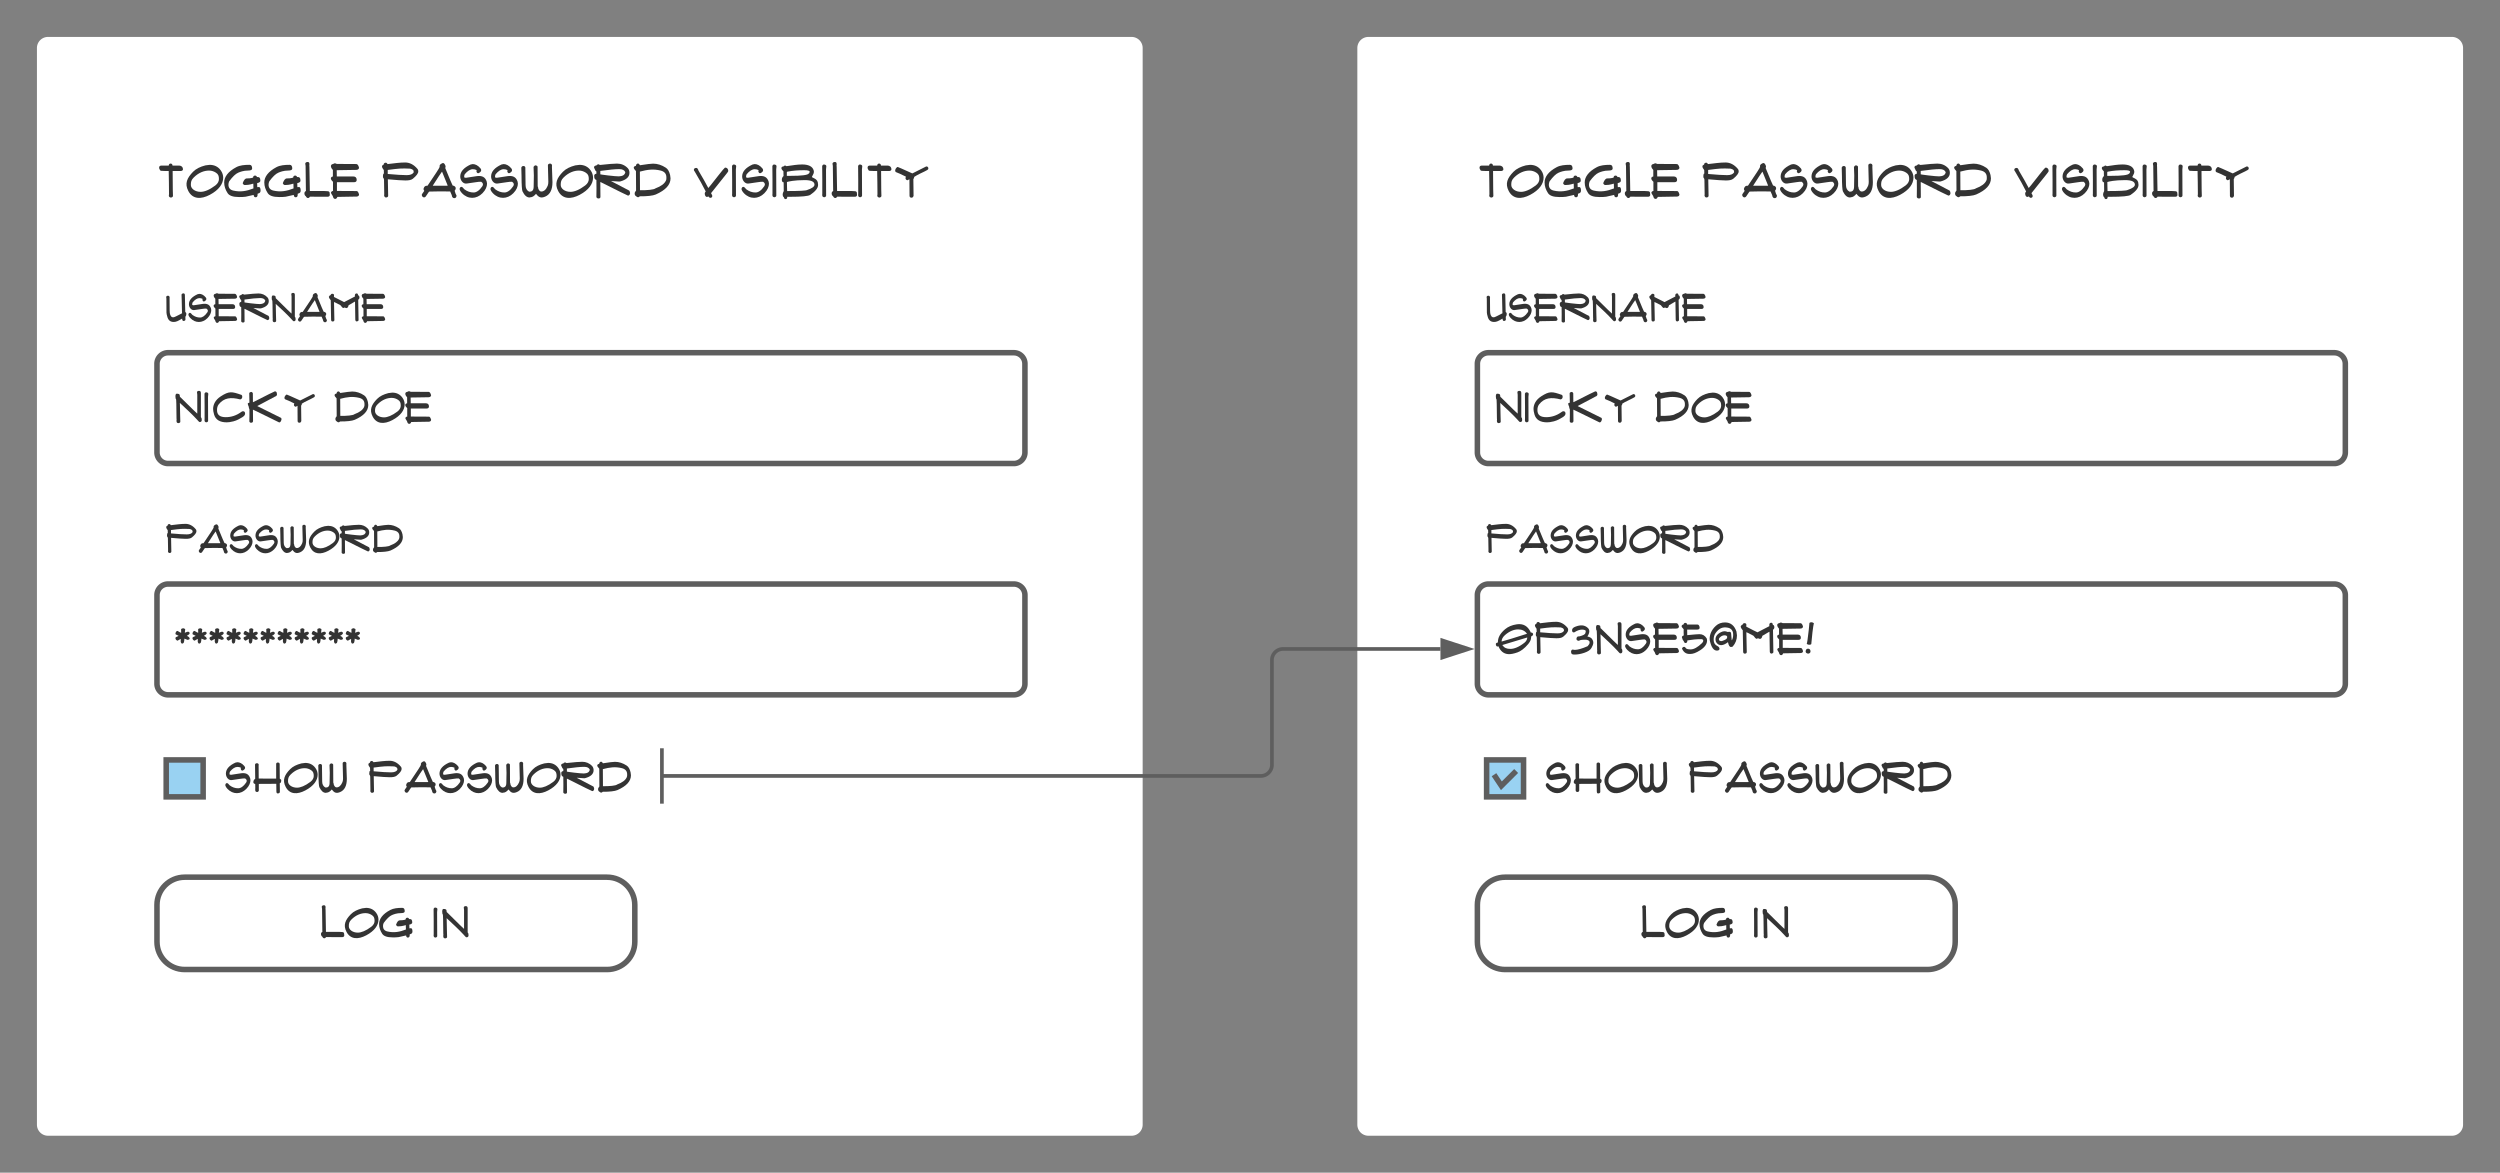 <svg xmlns="http://www.w3.org/2000/svg" xmlns:xlink="http://www.w3.org/1999/xlink" xmlns:lucid="lucid" width="1353.75" height="635"><rect width="100%" height="100%" fill="#808080" stroke="none"/><g transform="translate(-181.25 -62.5)" lucid:page-tab-id="8amG_L3ZhwHP"><path d="M201.25 88.5a6 6 0 0 1 6-6H794a6 6 0 0 1 6 6v583a6 6 0 0 1-6 6H207.25a6 6 0 0 1-6-6zM916.25 88.5a6 6 0 0 1 6-6H1509a6 6 0 0 1 6 6v583a6 6 0 0 1-6 6H922.25a6 6 0 0 1-6-6z" fill="#fff"/><path d="M266.25 259.5a6 6 0 0 1 6-6h458a6 6 0 0 1 6 6v48a6 6 0 0 1-6 6h-458a6 6 0 0 1-6-6z" stroke="#5e5e5e" stroke-width="3" fill="#fff"/><use xlink:href="#a" transform="matrix(1,0,0,1,276.25,259.49) translate(0 31.704)"/><use xlink:href="#b" transform="matrix(1,0,0,1,276.25,259.49) translate(86.155 31.704)"/><path d="M266.25 384.75a6 6 0 0 1 6-6h458a6 6 0 0 1 6 6v48a6 6 0 0 1-6 6h-458a6 6 0 0 1-6-6z" stroke="#5e5e5e" stroke-width="3" fill="#fff"/><use xlink:href="#c" transform="matrix(1,0,0,1,276.25,384.75) translate(0 31.704)"/><path d="M256.25 124.75a6 6 0 0 1 6-6h428a6 6 0 0 1 6 6v72.48a6 6 0 0 1-6 6h-428a6 6 0 0 1-6-6z" stroke="#000" stroke-opacity="0" stroke-width="3" fill="#fff" fill-opacity="0"/><use xlink:href="#d" transform="matrix(1,0,0,1,261.25,123.75) translate(6.172 45.566)"/><use xlink:href="#e" transform="matrix(1,0,0,1,261.25,123.75) translate(126.854 45.566)"/><use xlink:href="#f" transform="matrix(1,0,0,1,261.25,123.75) translate(295.745 45.566)"/><path d="M266.25 219.5a6 6 0 0 1 6-6h428a6 6 0 0 1 6 6v28a6 6 0 0 1-6 6h-428a6 6 0 0 1-6-6z" stroke="#000" stroke-opacity="0" stroke-width="3" fill="#fff" fill-opacity="0"/><use xlink:href="#g" transform="matrix(1,0,0,1,271.25,218.49) translate(0 18.105)"/><path d="M266.25 344.75a6 6 0 0 1 6-6h428a6 6 0 0 1 6 6v28a6 6 0 0 1-6 6h-428a6 6 0 0 1-6-6z" stroke="#000" stroke-opacity="0" stroke-width="3" fill="#fff" fill-opacity="0"/><use xlink:href="#h" transform="matrix(1,0,0,1,271.25,343.75) translate(0 18.105)"/><path d="M271.25 470a6 6 0 0 1 6-6h263a6 6 0 0 1 6 6v28a6 6 0 0 1-6 6h-263a6 6 0 0 1-6-6z" fill="none"/><path d="M271.25 474h20v20h-20z" stroke="#5e5e5e" stroke-width="3" fill="#99d2f2"/><use xlink:href="#i" transform="matrix(1,0,0,1,303.25,464.01) translate(0 27.704)"/><use xlink:href="#j" transform="matrix(1,0,0,1,303.25,464.01) translate(77.474 27.704)"/><path d="M281.25 537.5c-8.28 0-15 6.72-15 15v20c0 8.28 6.72 15 15 15H510c8.28 0 15-6.72 15-15v-20c0-8.28-6.72-15-15-15z" stroke="#5e5e5e" stroke-width="3" fill="#fff"/><use xlink:href="#k" transform="matrix(1,0,0,1,276.25,542.5) translate(78.81 27.704)"/><use xlink:href="#l" transform="matrix(1,0,0,1,276.25,542.5) translate(139.791 27.704)"/><path d="M981.25 259.5a6 6 0 0 1 6-6h458a6 6 0 0 1 6 6v48a6 6 0 0 1-6 6h-458a6 6 0 0 1-6-6z" stroke="#5e5e5e" stroke-width="3" fill="#fff"/><use xlink:href="#a" transform="matrix(1,0,0,1,991.25,259.49) translate(0 31.704)"/><use xlink:href="#b" transform="matrix(1,0,0,1,991.25,259.49) translate(86.155 31.704)"/><path d="M981.25 384.75a6 6 0 0 1 6-6h458a6 6 0 0 1 6 6v48a6 6 0 0 1-6 6h-458a6 6 0 0 1-6-6z" stroke="#5e5e5e" stroke-width="3" fill="#fff"/><use xlink:href="#m" transform="matrix(1,0,0,1,991.25,384.75) translate(0 31.704)"/><path d="M971.25 124.75a6 6 0 0 1 6-6h428a6 6 0 0 1 6 6v72.48a6 6 0 0 1-6 6h-428a6 6 0 0 1-6-6z" stroke="#000" stroke-opacity="0" stroke-width="3" fill="#fff" fill-opacity="0"/><use xlink:href="#d" transform="matrix(1,0,0,1,976.25,123.75) translate(6.172 45.566)"/><use xlink:href="#e" transform="matrix(1,0,0,1,976.25,123.75) translate(126.854 45.566)"/><use xlink:href="#f" transform="matrix(1,0,0,1,976.25,123.75) translate(295.745 45.566)"/><path d="M981.25 219.5a6 6 0 0 1 6-6h428a6 6 0 0 1 6 6v28a6 6 0 0 1-6 6h-428a6 6 0 0 1-6-6z" stroke="#000" stroke-opacity="0" stroke-width="3" fill="#fff" fill-opacity="0"/><use xlink:href="#g" transform="matrix(1,0,0,1,986.25,218.49) translate(0 18.105)"/><path d="M981.25 344.75a6 6 0 0 1 6-6h428a6 6 0 0 1 6 6v28a6 6 0 0 1-6 6h-428a6 6 0 0 1-6-6z" stroke="#000" stroke-opacity="0" stroke-width="3" fill="#fff" fill-opacity="0"/><use xlink:href="#h" transform="matrix(1,0,0,1,986.25,343.75) translate(0 18.105)"/><path d="M986.25 470a6 6 0 0 1 6-6h263a6 6 0 0 1 6 6v28a6 6 0 0 1-6 6h-263a6 6 0 0 1-6-6z" fill="none"/><path d="M986.25 474h20v20h-20z" stroke="#5e5e5e" stroke-width="3" fill="#99d2f2"/><path d="M990.25 482l4 6 8-8" stroke="#5e5e5e" stroke-width="3" fill="none"/><g><use xlink:href="#i" transform="matrix(1,0,0,1,1018.25,464.01) translate(0 27.704)"/><use xlink:href="#j" transform="matrix(1,0,0,1,1018.25,464.01) translate(77.474 27.704)"/></g><path d="M996.25 537.5c-8.28 0-15 6.72-15 15v20c0 8.28 6.72 15 15 15H1225c8.28 0 15-6.72 15-15v-20c0-8.28-6.72-15-15-15z" stroke="#5e5e5e" stroke-width="3" fill="#fff"/><g><use xlink:href="#k" transform="matrix(1,0,0,1,991.25,542.5) translate(78.81 27.704)"/><use xlink:href="#l" transform="matrix(1,0,0,1,991.25,542.5) translate(139.791 27.704)"/></g><path d="M538.67 482.67H864a6 6 0 0 0 6-6v-56.75a6 6 0 0 1 6-6h85.25M539.67 467.67v30" stroke="#5e5e5e" stroke-width="2" fill="none"/><path d="M976.5 413.92l-14.25 4.63v-9.27z" stroke="#5e5e5e" stroke-width="2" fill="#5e5e5e"/><defs><path fill="#333" d="M1162-1549c61 0 91 35 91 106v1181c0 10 11 29 33 57 3 29 10 53 10 87 0 70-34 105-101 105-33 0-72-56-149-139-255-276-538-531-816-792h-14l5 58c0 362 19 646 19 854 0 40-32 64-96 72C42 30 45-51 58-147l-5-43c-4-637-12-956-24-956-16 0-29-46-29-139 0-84 28-125 62-125 99 0 149 26 149 77 0 61 13 94 39 101 536 530 808 797 816 797h9v-922l-14-125c0-37 33-67 101-67" id="n"/><path fill="#333" d="M0-1411c19-46 47-72 91-67 64 7 101 40 96 86l-14 139c2 392 5 792 5 1176 0 41-29 66-87 77C34-7 5-35 5-82H0l5-81c-2-415 5-840-5-1248" id="o"/><path fill="#333" d="M374-1277c417-270 543-242 1028-72 22 21 33 50 33 87 0 73-34 118-101 134-463-122-800-83-1060 245-62 79-82 177-82 278-2 243 148 351 432 351 257 0 509-76 744-245 37-26 64-48 96-48 79 0 110 45 110 115 0 77-55 130-148 187-115 70-251 151-428 197C854-10 742 0 667 0 332 0 123-127 48-384 13-505 0-597 0-658c0-213 107-446 374-619" id="p"/><path fill="#333" d="M1334-1526c69-2 100 45 101 140h5c0 60-34 100-101 120L475-806v10c90 50 477 242 1162 576 16 15 24 39 24 72-21 102-59 153-115 153C1094-220 132-688 254-623c2 184 4 367 5 552 0 64-34 91-101 91-39 0-66-21-81-62 11-191 2-401 5-600-23-41-34-83-34-125C16-836 0-886 0-916c0-26 27-44 82-53-8-147-10-310-10-456 0-35 32-59 96-72 43 0 71 30 86 91l-4 20 4 393h10c697-355 1053-533 1070-533" id="q"/><path fill="#333" d="M1402-1391c55-3 96 28 96 96 0 46-60 79-168 129-318 148-472 242-476 250 12 37-13 62-33 96l9 758c-19 55-49 82-91 82-61 0-91-36-91-86 0-250 1-501-5-744h-9c-43 29-74 43-92 43-51-20-76-54-76-101l19-62c-215-107-367-176-456-207-19-19-29-40-29-62 0-57 29-110 86-159 19-2 29-5 29-9 12 0 230 96 653 288h14" id="r"/><g id="a"><use transform="matrix(0.011,0,0,0.011,0,0)" xlink:href="#n"/><use transform="matrix(0.011,0,0,0.011,15.734,0)" xlink:href="#o"/><use transform="matrix(0.011,0,0,0.011,20.399,0)" xlink:href="#p"/><use transform="matrix(0.011,0,0,0.011,39.171,0)" xlink:href="#q"/><use transform="matrix(0.011,0,0,0.011,59.028,0)" xlink:href="#r"/></g><path fill="#333" d="M192-1522c32 0 62 26 91 77 302-46 504-73 591-72 195 0 389 60 580 187 89 59 150 170 188 327l19 149c0 292-223 534-667 729-128 56-397 85-720 82-61 62-100 54-168-5-42-23-63-63-63-120 0-45 21-89 63-134l-5-879c-67-75-98-108-96-149H0c0-46 32-75 96-86 14-71 46-106 96-106zm86 365c-1 282 0 563 5 840 322 4 630-22 701-86 248-91 405-208 470-351 24-53 20-84 20-148 0-157-86-260-260-303-331-81-598-42-936 48" id="s"/><path fill="#333" d="M1037-1463c205 0 377 79 499 249 78 108 110 222 110 331 0 272-189 554-604 773C643 101 268 93 72-283c-175-336-55-591 216-868 135-138 326-229 557-288zM187-556c0 172 194 312 442 312 165 0 394-85 662-288 117-89 163-195 163-288 0-143-31-221-134-288-91-60-193-96-312-96-221 0-466 89-691 312-114 113-130 198-130 336" id="t"/><path fill="#333" d="M106-1504c88-41 67-36 163 0 299-1 595 5 888 5 45 0 100 79 115 177-17 58-60 86-130 87l-878 14c5 91 6 186 5 283h744c96-2 153 56 153 154 0 70-41 105-124 105H274v394c297 2 595 3 892 5 41 0 76 51 106 153 0 49-35 95-110 96L293-16c-21 61-54 91-101 91-52 0-87-43-106-130C32-137 5-185 5-199c0-43 32-73 96-91l-5-33v-375C32-756 0-807 0-851c0-46 30-75 91-87v-293c-80-78-159-245 15-273" id="u"/><g id="b"><use transform="matrix(0.011,0,0,0.011,0,0)" xlink:href="#s"/><use transform="matrix(0.011,0,0,0.011,19.857,0)" xlink:href="#t"/><use transform="matrix(0.011,0,0,0.011,38.303,0)" xlink:href="#u"/></g><path fill="#333" d="M379-1253c67 14 105 37 101 67l-19 158c78-31 130-53 149-53 49 0 80 23 91 68 0 41-46 86-139 134 1 6 33 25 96 58 66 68 63 129-58 144l-158-63c-9 151-30 226-63 226-10 13-26 19-48 19-34 0-58-34-72-101 5-39 6-84 5-129-11 0-63 29-158 86H96C32-666 0-710 0-773c0-29 51-63 154-101v-5L10-951 0-994c18-83 53-125 106-125 69 45 125 76 168 91 3-5 10-5 9-14l-5-149c0-27 34-48 101-62" id="v"/><g id="c"><use transform="matrix(0.011,0,0,0.011,0,0)" xlink:href="#v"/><use transform="matrix(0.011,0,0,0.011,9.223,0)" xlink:href="#v"/><use transform="matrix(0.011,0,0,0.011,18.446,0)" xlink:href="#v"/><use transform="matrix(0.011,0,0,0.011,27.669,0)" xlink:href="#v"/><use transform="matrix(0.011,0,0,0.011,36.892,0)" xlink:href="#v"/><use transform="matrix(0.011,0,0,0.011,46.115,0)" xlink:href="#v"/><use transform="matrix(0.011,0,0,0.011,55.339,0)" xlink:href="#v"/><use transform="matrix(0.011,0,0,0.011,64.562,0)" xlink:href="#v"/><use transform="matrix(0.011,0,0,0.011,73.785,0)" xlink:href="#v"/><use transform="matrix(0.011,0,0,0.011,83.008,0)" xlink:href="#v"/><use transform="matrix(0.011,0,0,0.011,92.231,0)" xlink:href="#v"/></g><path fill="#333" d="M518-1521c51 0 80 30 87 91h297c88 0 173 55 173 173 0 36-29 60-86 72H610c4 749 9 1123 14 1123 0 40-33 68-96 77-92-19-101-67-82-149-6-349-2-708-14-1051H274c-151 0-226-10-226-29-63-78-83-216 58-216h326c9-61 38-91 86-91" id="w"/><path fill="#333" d="M1142-1464c80 0 120 56 120 168 0 61-61 91-182 91-210 0-357 59-446 96-119 50-255 181-408 389-23 51-34 102-34 154 0 137 71 230 216 264 325 76 605 24 912-96l-5-216c-36 0-150 62-384 62-41 0-73-27-96-82 51-144 112-216 183-216 193 0 288-36 288-43 0-52 30-86 91-86 35 0 63 22 86 67 114-12 149 46 149 168 0 51-48 86-144 106 3 59 6 118 5 182 23-1 45-3 67-5 62-5 82 68 82 163 0 66-32 108-96 125-26 7-39 12-39 19 6 87-10 154-91 154-51 0-80-35-86-106L965-24C846-9 780-9 667-10c-275 0-439-63-513-177C58-335 0-493 0-672c0-245 175-489 547-686 162-86 368-106 595-106" id="x"/><path fill="#333" d="M38-1511c-1-44 38-81 106-81 89 0 89 79 77 163l5 58 19 1089h648c150 0 225 13 225 39 16 2 26 50 29 144-9 51-43 76-101 76-266-1-536 3-796-4-52 90-140 80-183-15C22-71 0-118 0-181c0-42 24-77 72-106l-5-19-14-1109" id="y"/><g id="d"><use transform="matrix(0.012,0,0,0.012,0,0)" xlink:href="#w"/><use transform="matrix(0.012,0,0,0.012,14.932,0)" xlink:href="#t"/><use transform="matrix(0.012,0,0,0.012,35.222,0)" xlink:href="#x"/><use transform="matrix(0.012,0,0,0.012,56.946,0)" xlink:href="#x"/><use transform="matrix(0.012,0,0,0.012,78.669,0)" xlink:href="#y"/><use transform="matrix(0.012,0,0,0.012,92.992,0)" xlink:href="#u"/></g><path fill="#333" d="M1046-1569c196 0 387 91 552 288 33 39 39 82 39 115 0 87-82 197-245 331-77 63-199 77-336 77-143 0-407-18-792-53 4 248 9 496 14 744 0 38-32 77-96 77-41 0-69-26-86-77l5-77-10-643c0-37-14-71-43-101l-5-43c0-93 14-139 43-139-5-48-4-101-4-154-27-58-82-91-82-172 0-29 26-56 77-82 0-45 31-82 96-82 25 0 52 21 81 63 285-34 549-72 792-72zm-787 336v182c386 35 671 53 855 53 162 0 267-42 316-125 9-101-40-136-158-168-407-18-496-10-1013 58" id="z"/><path fill="#333" d="M0-103c-2-13 43-88 115-182v-5c-17-23-28-52-33-86 31-110 75-153 182-144 365-536 547-819 547-850-18-74 24-122 111-163 77-37 120 25 158 130-1 34-10 60-14 91 198 483 308 744 331 782 145 25 179 132 91 235 23 91 51 165 86 221-5 76-44 115-100 115-67 0-105-45-116-134l-72-168c-313-10-635-3-945 5-16 1-58 80-154 216C129 43 20 9 5-103H0zm504-427v10h643l24-5v-10l-249-614h-10c-39 47-175 254-408 619" id="A"/><path fill="#333" d="M312-618C163-599 30-756 29-935c0-219 157-400 470-543l96-19c109 0 231 56 341 187 72 86 37 160-62 216-56 32-106-10-116-86l15-43c-53-29-111-43-173-43-120 0-243 77-370 230-19 46-26 78-24 125 0 18 26 29 77 33l499-76c235-29 376 43 442 249l14 91c0 130-59 283-206 432-271 275-657 282-926-4C26-271 0-344 0-378c13-61 40-92 82-92 33 0 78 37 134 111 131 97 267 145 418 144 123 0 262-89 393-283 53-79 32-148-53-202-153-4-265 31-662 82" id="B"/><path fill="#333" d="M1296-1521c57 9 86 34 86 77h5c-4 21-6 45-5 72l24 691c0 334-107 560-331 653C888 50 786 7 667-153h-5C577-51 494 0 413 0l-39 10C244 10 142-86 53-268c-23-48-43-277-43-696L0-1339c17-48 49-72 96-72 58 0 86 37 86 82h5l-5 24 10 753c0 141 51 240 154 298 133 12 208-51 211-216l9-514-14-388c28-45 60-68 96-68 57 13 86 36 86 68l5 873c13 27 22 67 29 120 41 83 77 120 134 120 117 0 216-85 288-259 22-52 29-113 29-178 0-256-19-504-19-744 0-47 32-74 96-81" id="C"/><path fill="#333" d="M1037-1519c186 0 353 66 489 211 52 56 72 129 72 206 0 183-139 313-417 389l-48 5-360-24v5l816 427c16 17 29 56 38 115-11 73-43 110-96 110-14 0-425-203-1233-609-5 1-17-4-15 5l5 667c0 35-27 67-82 67-49 0-83-21-100-62 8-252 3-517 0-773-64-19-96-67-96-144-17-79 11-126 96-139v-101c-35-19-59-53-72-101-58-86-47-156 81-173 0-19 26-36 77-53l77 34c370-41 626-62 768-62zm-754 480c-58 10 714 103 835 96 167-9 268-56 293-188-40-93-131-139-273-139-182 0-467 27-855 82v149" id="D"/><path fill="#333" d="M192-1522c32 0 62 26 91 77 302-46 504-73 591-72 195 0 389 60 580 187 89 59 150 170 188 327l19 149c0 292-223 534-667 729-128 56-397 85-720 82-61 62-100 54-168-5-42-23-63-63-63-120 0-45 21-89 63-134l-5-879c-67-75-98-108-96-149H0c0-46 32-75 96-86 14-71 46-106 96-106zm86 365c-1 282 0 563 5 840 322 4 630-22 701-86 248-91 405-208 470-351 24-53 20-84 20-148 0-157-86-260-260-303-331-81-598-42-936 48" id="E"/><g id="e"><use transform="matrix(0.012,0,0,0.012,0,0)" xlink:href="#z"/><use transform="matrix(0.012,0,0,0.012,21.484,0)" xlink:href="#A"/><use transform="matrix(0.012,0,0,0.012,42.014,0)" xlink:href="#B"/><use transform="matrix(0.012,0,0,0.012,58.724,0)" xlink:href="#B"/><use transform="matrix(0.012,0,0,0.012,75.434,0)" xlink:href="#C"/><use transform="matrix(0.012,0,0,0.012,94.531,0)" xlink:href="#t"/><use transform="matrix(0.012,0,0,0.012,114.822,0)" xlink:href="#D"/><use transform="matrix(0.012,0,0,0.012,136.306,0)" xlink:href="#E"/></g><path fill="#333" d="M1440-1338c73 21 110 72 110 153 0 27-48 86-129 188L778-191v14c35 59 52 98 52 116 0 58-37 86-86 86-33 0-64-21-91-62-22 5-38 17-58 24-57 0-105-54-105-164 0-20 14-49 43-86-114-232-280-533-499-902-65-68-38-159 76-159 41 0 73 40 96 120 184 309 331 570 442 783h5c8 0 163-194 465-581 156-199 249-310 279-331" id="F"/><path fill="#333" d="M911-1480c283 0 467 83 523 259 36 113-6 156-76 298-2 24 36 36 110 72 110 53 163 139 163 249l5 44c0 141-119 291-355 451-84 57-384 86-903 86H244c1 69-24 106-77 105-41 0-68-32-81-95-26 6-49-58-48-125 0-35 16-83 48-144-2-133-3-265-5-398-7 0-17-2-19 4-41-14-62-52-62-115 0-71 25-127 76-168-1-72-3-144-5-216-61-55-91-103-91-144 0-45 34-70 101-77 14-25 38-38 72-38l57 29c265-39 498-77 701-77zm-686 360v154h163c508 0 783-35 826-106 17 0 32-26 43-77 0-48-82-72-245-72-270 0-503 16-768 67-13 9-19 21-19 34zm5 432c5 134 0 277 9 408 541 0 851-16 903-48 221-73 331-153 331-240 0-137-147-206-442-206-472 0-738 65-801 86" id="G"/><path fill="#333" d="M518-1521c51 0 80 30 87 91h297c88 0 173 55 173 173 0 36-29 60-86 72H610c4 749 9 1123 14 1123 0 40-33 68-96 77-92-19-101-67-82-149-6-349-2-708-14-1051H274c-151 0-226-10-226-29-63-78-83-216 58-216h326c9-61 38-91 86-91" id="H"/><g id="f"><use transform="matrix(0.012,0,0,0.012,0,0)" xlink:href="#F"/><use transform="matrix(0.012,0,0,0.012,20.649,0)" xlink:href="#o"/><use transform="matrix(0.012,0,0,0.012,25.781,0)" xlink:href="#B"/><use transform="matrix(0.012,0,0,0.012,42.491,0)" xlink:href="#o"/><use transform="matrix(0.012,0,0,0.012,47.624,0)" xlink:href="#G"/><use transform="matrix(0.012,0,0,0.012,69.466,0)" xlink:href="#o"/><use transform="matrix(0.012,0,0,0.012,74.599,0)" xlink:href="#y"/><use transform="matrix(0.012,0,0,0.012,88.921,0)" xlink:href="#o"/><use transform="matrix(0.012,0,0,0.012,94.054,0)" xlink:href="#H"/><use transform="matrix(0.012,0,0,0.012,108.985,0)" xlink:href="#r"/></g><path fill="#333" d="M926-1525c100 5 85 80 87 172l19 840c48 30 58 53 58 111 0 57-18 107-53 149 1 49 5 96 5 144 0 43-32 74-96 81-52 6-83-47-82-125h-10C637-26 540 25 408 25 233 25 120-61 67-234 32-351 14-434 14-484l-4-753-10-77c0-55 34-82 101-82 40 0 69 26 86 77l-5 34c2 232 5 462 5 696 0 197 45 318 139 355 21 8 49 5 77 5 31 0 183-72 456-216l-5-72c-6-545-24-853-24-927 0-44 32-71 96-81" id="I"/><path fill="#333" d="M1162-1549c61 0 91 35 91 106v1181c0 10 11 29 33 57 3 29 10 53 10 87 0 70-34 105-101 105-33 0-72-56-149-139-255-276-538-531-816-792h-14l5 58c0 362 19 646 19 854 0 40-32 64-96 72C42 30 45-51 58-147l-5-43c-4-637-12-956-24-956-16 0-29-46-29-139 0-84 28-125 62-125 99 0 149 26 149 77 0 61 13 94 39 101 536 530 808 797 816 797h9v-922l-14-125c0-37 33-67 101-67" id="J"/><path fill="#333" d="M1507-1522c43 0 68 35 77 106 37 0 72 39 72 120 0 47-22 87-67 120l19 1099c0 35-30 60-91 77-89-13-86-70-87-158l-14-912c-2-4-7-6-14-5l-336 197c-19 102-60 153-125 153-31-11-58-24-91-33l-63 28c-36 0-90-51-163-153-224-116-328-174-346-173l20 974c0 51-32 82-96 82-51 0-81-32-82-96l-19-1056C34-1227 0-1291 0-1344c25-51 53-77 86-77 21-54 53-81 96-81 65 0 98 34 96 72l-4 100c269 142 453 235 552 279 77-35 272-136 585-303-17-89 6-168 96-168" id="K"/><g id="g"><use transform="matrix(0.01,0,0,0.01,0,0)" xlink:href="#I"/><use transform="matrix(0.01,0,0,0.01,12.012,0)" xlink:href="#B"/><use transform="matrix(0.01,0,0,0.01,25.684,0)" xlink:href="#u"/><use transform="matrix(0.01,0,0,0.01,39.551,0)" xlink:href="#D"/><use transform="matrix(0.01,0,0,0.01,57.129,0)" xlink:href="#J"/><use transform="matrix(0.01,0,0,0.01,71.289,0)" xlink:href="#A"/><use transform="matrix(0.01,0,0,0.01,88.086,0)" xlink:href="#K"/><use transform="matrix(0.01,0,0,0.01,105.859,0)" xlink:href="#u"/></g><g id="h"><use transform="matrix(0.01,0,0,0.01,0,0)" xlink:href="#z"/><use transform="matrix(0.01,0,0,0.01,17.578,0)" xlink:href="#A"/><use transform="matrix(0.01,0,0,0.01,34.375,0)" xlink:href="#B"/><use transform="matrix(0.01,0,0,0.01,48.047,0)" xlink:href="#B"/><use transform="matrix(0.01,0,0,0.01,61.719,0)" xlink:href="#C"/><use transform="matrix(0.01,0,0,0.01,77.344,0)" xlink:href="#t"/><use transform="matrix(0.01,0,0,0.01,93.945,0)" xlink:href="#D"/><use transform="matrix(0.01,0,0,0.01,111.523,0)" xlink:href="#E"/></g><path fill="#333" d="M312-618C163-599 30-756 29-935c0-219 157-400 470-543l96-19c109 0 231 56 341 187 72 86 37 160-62 216-56 32-106-10-116-86l15-43c-53-29-111-43-173-43-120 0-243 77-370 230-19 46-26 78-24 125 0 18 26 29 77 33l499-76c235-29 376 43 442 249l14 91c0 130-59 283-206 432-271 275-657 282-926-4C26-271 0-344 0-378c13-61 40-92 82-92 33 0 78 37 134 111 131 97 267 145 418 144 123 0 262-89 393-283 53-79 32-148-53-202-153-4-265 31-662 82" id="L"/><path fill="#333" d="M1210-1486c99 13 86 72 86 163 0 211 5 420 5 633 48 31 72 59 72 82 0 97-34 144-72 144-1 143 3 282 5 422 0 46-31 74-92 81-89 10-81-88-81-172 0-98-6-199-5-302l-845 5-14 4v293l5 5c-11 67-39 100-96 96-55-4-82-32-82-77h-5c12-97-1-213 0-317-61-11-91-41-91-91 0-67 30-123 91-168-7-228-5-464-9-696 9-45 41-67 96-67 43 0 71 21 86 62l-5 63 5 629c286 2 570 5 859 4 3-239 0-486 0-724 0-39 29-63 87-72" id="M"/><g id="i"><use transform="matrix(0.011,0,0,0.011,0,0)" xlink:href="#L"/><use transform="matrix(0.011,0,0,0.011,15.191,0)" xlink:href="#M"/><use transform="matrix(0.011,0,0,0.011,31.901,0)" xlink:href="#t"/><use transform="matrix(0.011,0,0,0.011,50.347,0)" xlink:href="#C"/></g><g id="j"><use transform="matrix(0.011,0,0,0.011,0,0)" xlink:href="#z"/><use transform="matrix(0.011,0,0,0.011,19.531,0)" xlink:href="#A"/><use transform="matrix(0.011,0,0,0.011,38.194,0)" xlink:href="#B"/><use transform="matrix(0.011,0,0,0.011,53.385,0)" xlink:href="#B"/><use transform="matrix(0.011,0,0,0.011,68.576,0)" xlink:href="#C"/><use transform="matrix(0.011,0,0,0.011,85.938,0)" xlink:href="#t"/><use transform="matrix(0.011,0,0,0.011,104.384,0)" xlink:href="#D"/><use transform="matrix(0.011,0,0,0.011,123.915,0)" xlink:href="#E"/></g><path fill="#333" d="M38-1511c-1-44 38-81 106-81 89 0 89 79 77 163l5 58 19 1089h648c150 0 225 13 225 39 16 2 26 50 29 144-9 51-43 76-101 76-266-1-536 3-796-4-52 90-140 80-183-15C22-71 0-118 0-181c0-42 24-77 72-106l-5-19-14-1109" id="N"/><g id="k"><use transform="matrix(0.011,0,0,0.011,0,0)" xlink:href="#N"/><use transform="matrix(0.011,0,0,0.011,13.021,0)" xlink:href="#t"/><use transform="matrix(0.011,0,0,0.011,31.467,0)" xlink:href="#x"/></g><g id="l"><use transform="matrix(0.011,0,0,0.011,0,0)" xlink:href="#o"/><use transform="matrix(0.011,0,0,0.011,4.666,0)" xlink:href="#J"/></g><path fill="#333" d="M1027-1444c327-48 537 87 677 365 8 48 14 46 48 38 110 23 106 144 10 178-19 0-29 30-29 91 0 77-45 185-139 298-187 224-375 358-533 413C881 2 743 25 653 25c-202 0-369-94-480-293-33-59-41-95-48-96l-53 15C23-365-1-408 0-479c0-33 34-57 101-72-5-237 107-441 355-653 148-126 343-206 571-240zM283-599h10c210-55 623-181 1238-379v-5c-99-141-243-211-432-211-203 0-429 85-653 283-117 103-163 216-163 312zm39 173v9c93 133 211 183 393 183 185 0 427-92 696-307 99-79 135-175 135-255" id="O"/><path fill="#333" d="M1046-1569c196 0 387 91 552 288 33 39 39 82 39 115 0 87-82 197-245 331-77 63-199 77-336 77-143 0-407-18-792-53 4 248 9 496 14 744 0 38-32 77-96 77-41 0-69-26-86-77l5-77-10-643c0-37-14-71-43-101l-5-43c0-93 14-139 43-139-5-48-4-101-4-154-27-58-82-91-82-172 0-29 26-56 77-82 0-45 31-82 96-82 25 0 52 21 81 63 285-34 549-72 792-72zm-787 336v182c386 35 671 53 855 53 162 0 267-42 316-125 9-101-40-136-158-168-407-18-496-10-1013 58" id="P"/><path fill="#333" d="M216-1328c248-96 451-94 619 67 48 46 67 104 67 164 0 66-30 149-91 249v5c99 21 179 55 221 115 109 155 72 272-24 447-53 97-169 175-341 235-175 61-341 91-499 91C65 45 14 16 14-41c-6 0-9-18-9-53H0c11-71 42-114 91-106l91 15c145 0 358-61 639-183 75-94 96-111 96-197 0-60-54-100-163-120H648c-134 0-219 18-254 53-81-1-131-42-125-101 8-77 45-115 96-115 7-10 26 0 38 0 202-50 303-106 303-168 19-36 20-53 19-96 10-41-88-72-178-72-121 0-249 45-384 135-69 16-110-22-110-101 0-87 57-137 163-178" id="Q"/><path fill="#333" d="M182-1516c59 0 87 37 87 82h509c58-6 110 70 110 158 0 56-40 91-120 91H274l4 274c322-31 516-49 605-48 147 0 264 69 351 206 15 43 19 72 19 115 0 150-102 318-331 466C703-31 550 18 418 15c-3 5-7 5-10 0C220 20 99-68 19-249c23-57 58-86 106-86 33 0 65 26 96 77 36 33 116 49 230 48 149 0 339-100 557-312 43-42 58-83 58-111 0-49-33-81-96-81-222 0-451 21-687 62 6 78-31 130-86 130-48 0-80-37-96-111-29 0-58-59-87-177 0-37 31-66 92-87-10-94-3-205-5-307l-91-106c-27-66 6-110 86-129 14-51 43-77 86-77" id="R"/><path fill="#333" d="M758-1537c274 0 461 150 562 451l24 187c0 207-70 391-211 552-36 13-65 19-87 19-64 0-112-78-144-235h-4c-211 163-442 226-586-14-18-56-24-87-24-130 0-137 85-263 269-350 123-58 208-63 331-10l72-9c64 0 91 27 96 81l29 331h14c46-100 58-169 58-278 0-173-83-300-259-336-275-56-452 47-610 269-66 93-91 204-91 321 0 159 63 257 182 312 73 34 106 87 106 140 0 49-43 86-130 86-158 0-273-162-345-485L0-726c0-217 89-440 298-638 133-126 296-173 460-173zM470-764c-32 68-14 137 77 144h58c183-64 259-103 259-207 0-42-48-77-134-77-93 0-180 47-260 140" id="S"/><path fill="#333" d="M274-1546c57 0 102 19 134 58-38 76-112 763-130 1018-54 54-189 39-225-24 17 0 51-226 101-677l33-341c16-17 45-34 87-34zM120-245c63 0 120 42 120 130 0 67-40 105-120 115C38-19-5-54 0-115c7-87 50-130 120-130" id="T"/><g id="m"><use transform="matrix(0.011,0,0,0.011,0,0)" xlink:href="#O"/><use transform="matrix(0.011,0,0,0.011,21.159,0)" xlink:href="#P"/><use transform="matrix(0.011,0,0,0.011,40.69,0)" xlink:href="#Q"/><use transform="matrix(0.011,0,0,0.011,54.253,0)" xlink:href="#J"/><use transform="matrix(0.011,0,0,0.011,69.987,0)" xlink:href="#B"/><use transform="matrix(0.011,0,0,0.011,85.178,0)" xlink:href="#u"/><use transform="matrix(0.011,0,0,0.011,100.586,0)" xlink:href="#R"/><use transform="matrix(0.011,0,0,0.011,115.777,0)" xlink:href="#S"/><use transform="matrix(0.011,0,0,0.011,132.595,0)" xlink:href="#K"/><use transform="matrix(0.011,0,0,0.011,152.344,0)" xlink:href="#u"/><use transform="matrix(0.011,0,0,0.011,167.752,0)" xlink:href="#T"/></g></defs></g></svg>